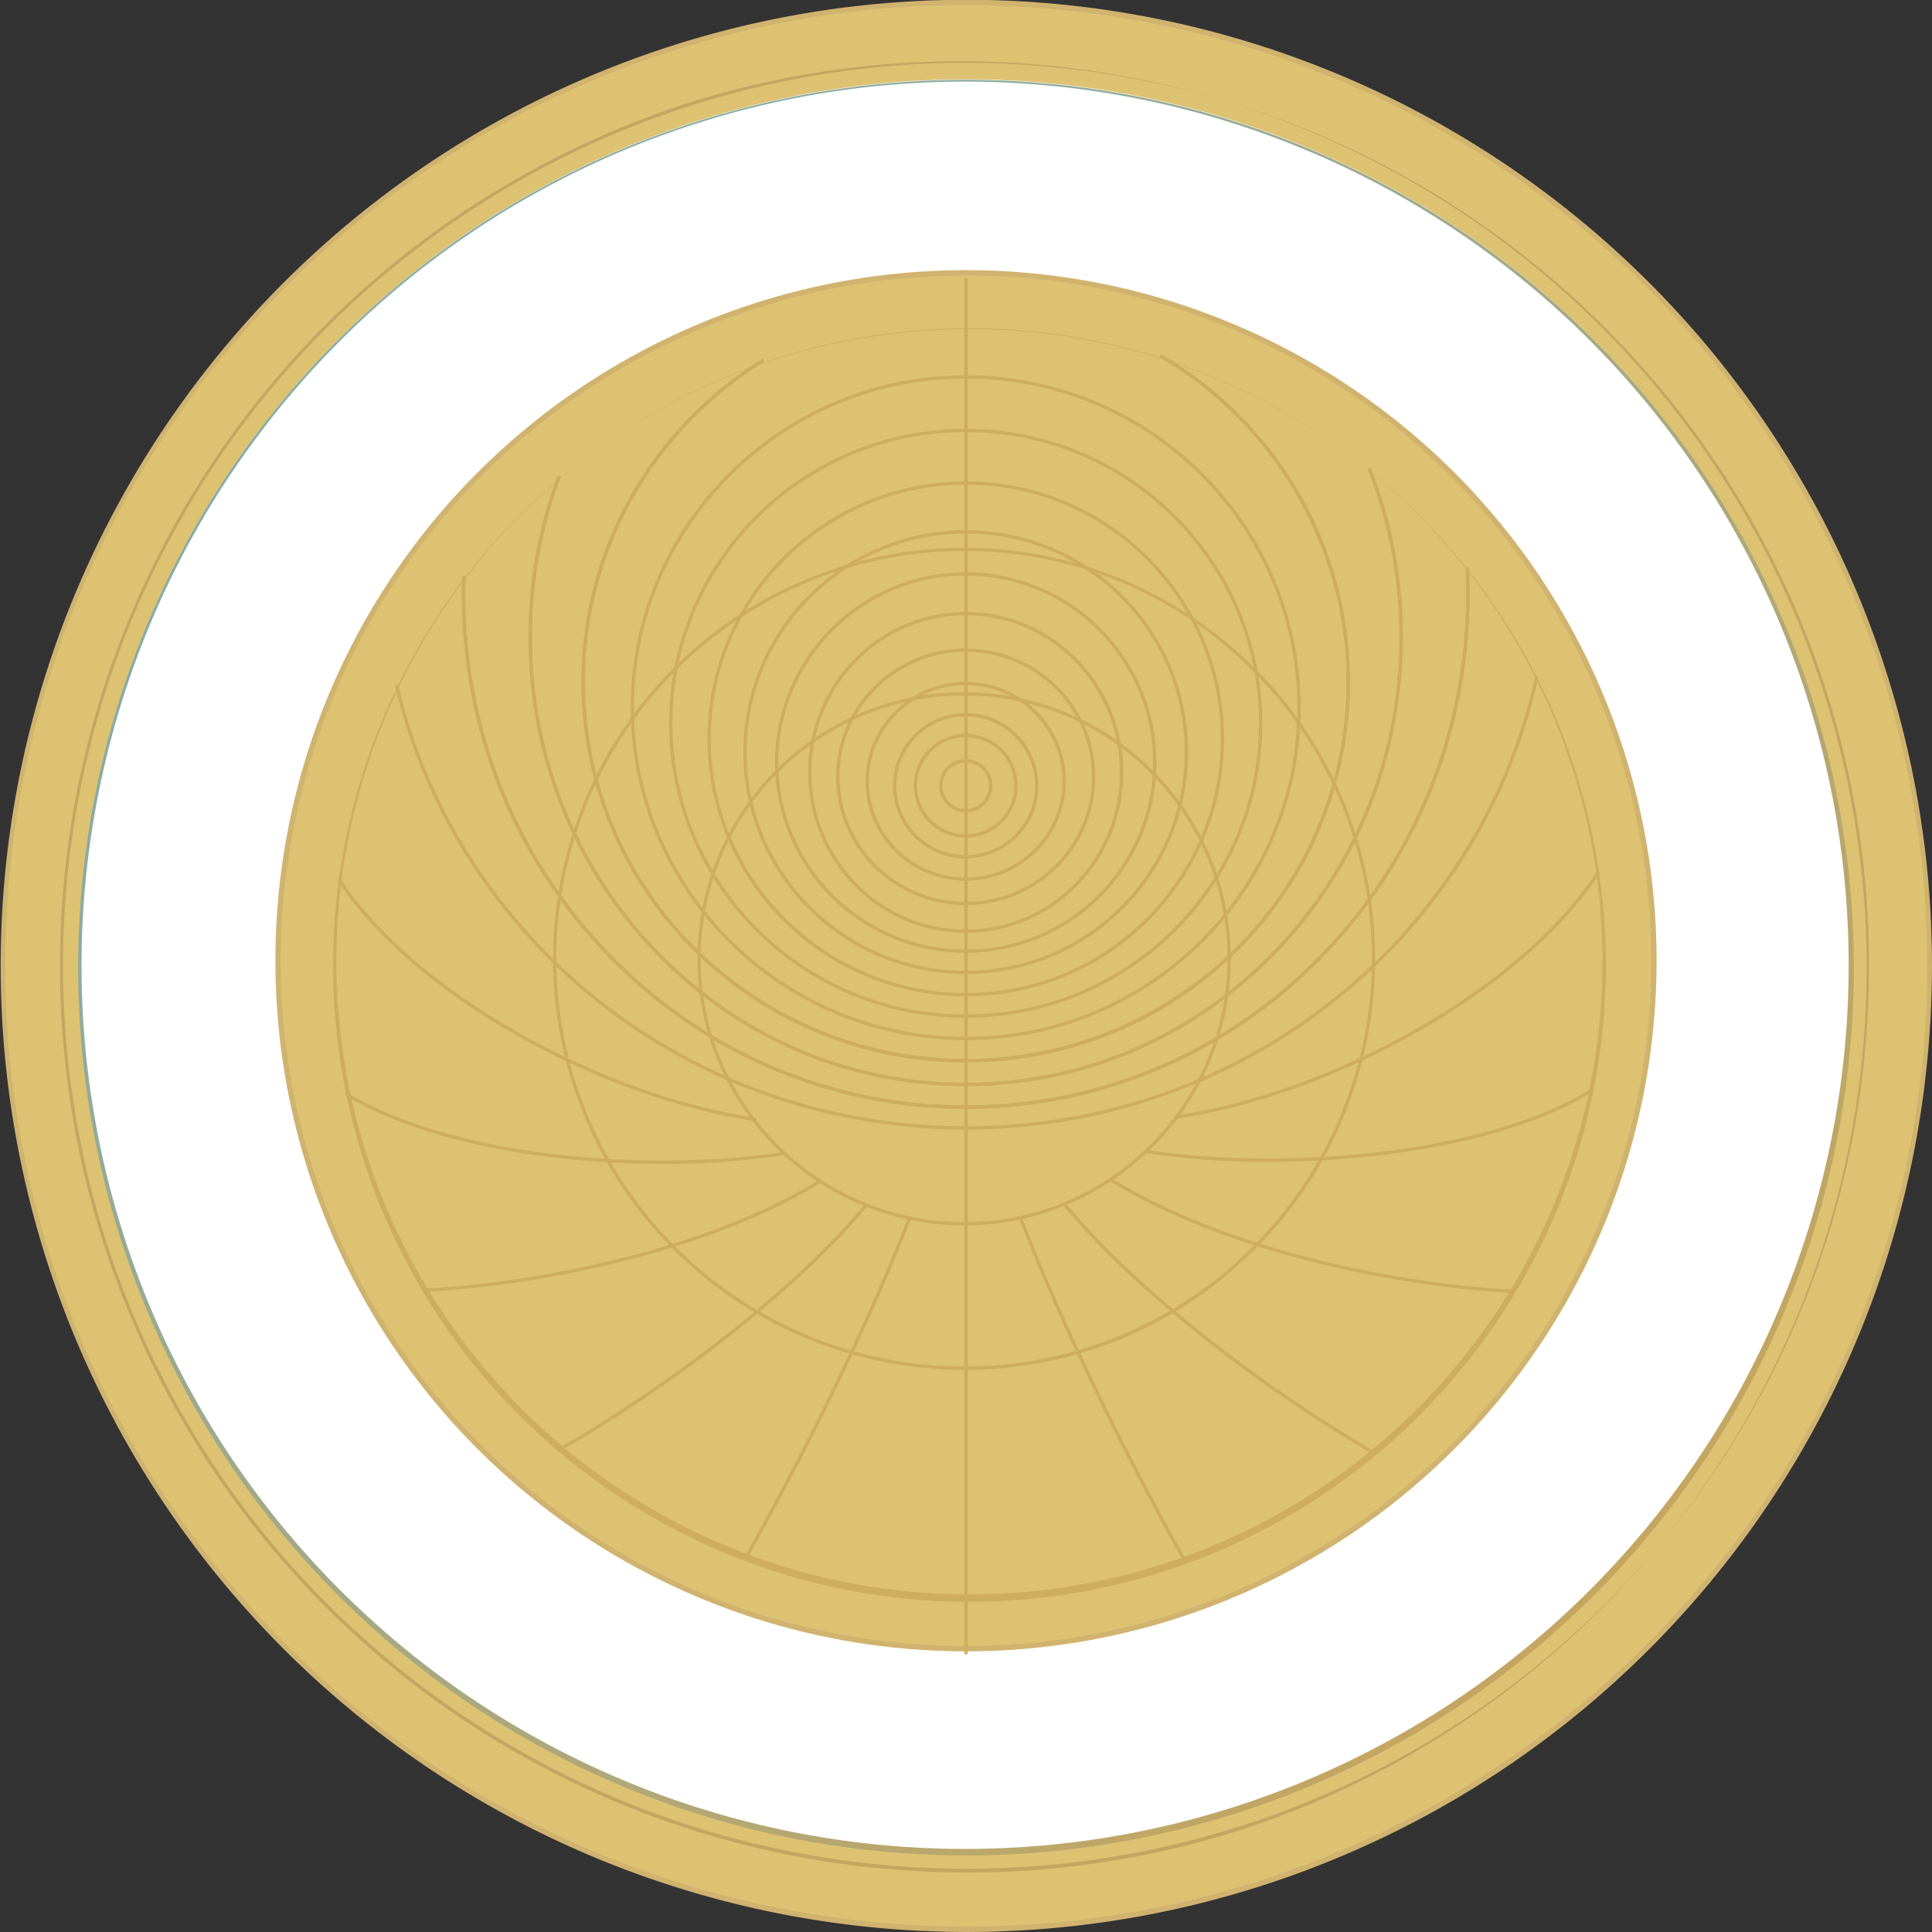 <svg xmlns="http://www.w3.org/2000/svg" xmlns:xlink="http://www.w3.org/1999/xlink" viewBox="0 0 1149.01 1149.01"><rect x="0" y="0" width="1149.01" height="1149.01" fill="#333333" stroke="none"/><defs><style>.cls-1,.cls-6{fill:#ddc272;}.cls-2{fill:#d0b36e;}.cls-3{fill:#c4a660;}.cls-4{fill:#fff;}.cls-5{fill:url(#linear-gradient);}.cls-6{stroke-miterlimit:10;stroke-width:3.13px;stroke:url(#radial-gradient);}.cls-7{fill:#cfad5f;}</style><linearGradient id="linear-gradient" x1="-7556.12" y1="3119.1" x2="-7027.17" y2="2202.93" gradientTransform="translate(-342.54 -7133.16) rotate(-76.74)" gradientUnits="userSpaceOnUse"><stop offset="0" stop-color="#c4a660"/><stop offset="1" stop-color="#85aca9"/></linearGradient><radialGradient id="radial-gradient" cx="574.5" cy="571.38" r="410.83" gradientUnits="userSpaceOnUse"><stop offset="0" stop-color="#c4a660"/><stop offset="0.01" stop-color="#c4a660"/><stop offset="0.46" stop-color="#cdb06b"/><stop offset="1" stop-color="#d0b36e"/></radialGradient></defs><title>compass_v01_2</title><g id="Layer_2" data-name="Layer 2"><g id="Layer_1-2" data-name="Layer 1"><circle class="cls-1" cx="574.5" cy="574.51" r="572.94"/><path class="cls-2" d="M575.47,1149q-28.32,0-56.83-2.78A574.6,574.6,0,0,1,403.44,26a574.29,574.29,0,0,1,742.79,604.4l-1.5-.15,1.5.15A574.05,574.05,0,0,1,575.47,1149ZM573.54,3A571,571,0,0,0,5.77,518.94,571.59,571.59,0,0,0,1076.92,847.08,571.28,571.28,0,0,0,630.08,5.77Q601.71,3,573.54,3Z"/><circle class="cls-1" cx="574.5" cy="574.51" r="538.06"/><path class="cls-3" d="M575.41,1113.62q-26.56,0-53.33-2.61A539.2,539.2,0,0,1,414,59.76,539.2,539.2,0,0,1,735,1089.25,533.72,533.72,0,0,1,575.41,1113.62ZM573.6,37.39A536.63,536.63,0,0,0,40,522.28a537.2,537.2,0,0,0,1006.7,308.4A533.66,533.66,0,0,0,1109,626.73l1,.1-1-.1A536.61,536.61,0,0,0,626.73,40Q600.09,37.38,573.6,37.39Z"/><circle class="cls-4" cx="574.5" cy="574.51" r="527.33"/><path class="cls-5" d="M574.86,1103.48a528,528,0,1,1,88.2-7.48A529.08,529.08,0,0,1,574.86,1103.48ZM574.15,48.53A525.7,525.7,0,0,0,127.3,851.09,525.54,525.54,0,1,0,574.15,48.53Z"/><circle class="cls-6" cx="574.5" cy="571.38" r="409.15"/><path class="cls-7" d="M574.33,483.14a15.84,15.84,0,1,1,15.84-15.83A15.85,15.85,0,0,1,574.33,483.14Zm0-29.67a13.84,13.84,0,1,0,13.84,13.84A13.85,13.85,0,0,0,574.33,453.47Z"/><path class="cls-7" d="M574.33,498.18a30.87,30.87,0,1,1,30.87-30.87A30.91,30.91,0,0,1,574.33,498.18Zm0-59.74a28.87,28.87,0,1,0,28.87,28.87A28.9,28.9,0,0,0,574.33,438.44Z"/><path class="cls-7" d="M574.33,510.56a43.25,43.25,0,1,1,43.25-43.25A43.3,43.3,0,0,1,574.33,510.56Zm0-84.5a41.25,41.25,0,1,0,41.25,41.25A41.3,41.3,0,0,0,574.33,426.06Z"/><path class="cls-7" d="M574.33,523.84c-32.84,0-59.55-26.54-59.55-59.17s26.71-59.17,59.55-59.17,59.56,26.54,59.56,59.17S607.17,523.84,574.33,523.84Zm0-116.34c-31.73,0-57.55,25.64-57.55,57.17s25.82,57.17,57.55,57.17,57.56-25.65,57.56-57.17S606.07,407.5,574.33,407.5Z"/><path class="cls-7" d="M574.33,538.34c-42.5,0-77.07-34.24-77.07-76.33s34.57-76.32,77.07-76.32,77.08,34.24,77.08,76.32S616.83,538.34,574.33,538.34Zm0-150.65c-41.39,0-75.07,33.34-75.07,74.32s33.68,74.33,75.07,74.33S649.41,503,649.41,462,615.73,387.69,574.33,387.69Z"/><path class="cls-7" d="M574.33,554.85c-51.69,0-93.75-42.83-93.75-95.47s42.06-95.47,93.75-95.47,93.75,42.83,93.75,95.47S626,554.85,574.33,554.85Zm0-188.94c-50.59,0-91.75,41.93-91.75,93.47s41.16,93.47,91.75,93.47,91.75-41.93,91.75-93.47S624.92,365.91,574.33,365.91Z"/><path class="cls-7" d="M574.33,566.72c-62.54,0-113.43-50.77-113.43-113.18s50.89-113.18,113.43-113.18,113.43,50.78,113.43,113.18S636.88,566.72,574.33,566.72Zm0-224.36c-61.44,0-111.43,49.88-111.43,111.18s50,111.18,111.43,111.18,111.43-49.88,111.43-111.18S635.77,342.36,574.33,342.36Z"/><path class="cls-7" d="M574.33,579.3c-72.94,0-132.28-59.21-132.28-132s59.34-132,132.28-132,132.29,59.21,132.29,132S647.27,579.3,574.33,579.3Zm0-262c-71.84,0-130.28,58.31-130.28,130s58.44,130,130.28,130,130.29-58.31,130.29-130S646.17,317.31,574.33,317.31Z"/><path class="cls-7" d="M574.33,592.55c-84.7,0-153.61-68.69-153.61-153.13s68.91-153.14,153.61-153.14S728,355,728,439.42,659,592.55,574.33,592.55Zm0-304.27c-83.6,0-151.61,67.8-151.61,151.14s68,151.13,151.61,151.13S726,522.76,726,439.42,657.93,288.28,574.33,288.28Z"/><path class="cls-7" d="M574.33,605.34c-97.28,0-176.42-78.59-176.42-175.19S477.05,255,574.33,255s176.42,78.59,176.42,175.19S671.61,605.34,574.33,605.34Zm0-348.38c-96.17,0-174.42,77.7-174.42,173.19s78.25,173.19,174.42,173.19,174.42-77.69,174.42-173.19S670.51,257,574.33,257Z"/><path class="cls-7" d="M574.33,618.64c-109.86,0-199.24-88.7-199.24-197.73s89.38-197.74,199.24-197.74,199.25,88.71,199.25,197.74S684.2,618.64,574.33,618.64Zm0-393.47c-108.76,0-197.24,87.81-197.24,195.74s88.48,195.73,197.24,195.73,197.25-87.8,197.25-195.73S683.09,225.17,574.33,225.17Z"/><path class="cls-7" d="M573.35,728.82c-87.45,0-158.6-71.15-158.6-158.6s71.15-158.6,158.6-158.6S732,482.77,732,570.22,660.81,728.82,573.35,728.82Zm0-315.2c-86.35,0-156.6,70.25-156.6,156.6s70.25,156.6,156.6,156.6S730,656.57,730,570.22,659.7,413.62,573.35,413.62Z"/><path class="cls-7" d="M573.35,814.71A244.47,244.47,0,1,1,746.24,743.1,242.89,242.89,0,0,1,573.35,814.71Zm0-487a242.48,242.48,0,1,0,171.47,71A240.89,240.89,0,0,0,573.35,327.73Z"/><path class="cls-7" d="M576.07,952.65a378.48,378.48,0,1,1,147.8-29.84A377.33,377.33,0,0,1,576.07,952.65Zm0-757.42a376.5,376.5,0,1,0,147,29.68A375.45,375.45,0,0,0,576.07,195.23Z"/><path class="cls-7" d="M574.33,671.8a354.61,354.61,0,0,1-118-20A349,349,0,0,1,355.7,596.41C295,548.49,252.06,481.4,234.86,407.49l1.95-.45c17.09,73.46,59.76,140.16,120.12,187.8A347.48,347.48,0,0,0,457,649.9a355.63,355.63,0,0,0,235.84-.44,347,347,0,0,0,100.87-56.22C854.52,544.54,896.87,476.6,913,401.92l2,.42c-16.23,75.13-58.83,143.48-120,192.46a349.06,349.06,0,0,1-101.45,56.55A354.6,354.6,0,0,1,574.33,671.8Z"/><path class="cls-7" d="M574.33,659.44c-80,0-155.29-31.84-211.88-89.66S274.69,435.1,274.69,353.35c0-3.28.07-6.73.21-10.86l2,.07c-.14,4.11-.21,7.54-.21,10.79,0,81.23,31,157.6,87.19,215s131,89.06,210.45,89.06,154.24-31.63,210.46-89.06S872,434.58,872,353.35c0-5.2-.13-10.5-.39-15.75l2-.1c.26,5.28.39,10.61.39,15.85,0,81.75-31.16,158.62-87.75,216.43S654.37,659.44,574.33,659.44Z"/><path class="cls-7" d="M574.33,659.44c-80,0-155.29-31.84-211.88-89.66S274.69,435.1,274.69,353.35c0-3.28.07-6.73.21-10.86l2,.07c-.14,4.11-.21,7.54-.21,10.79,0,81.23,31,157.6,87.19,215s131,89.06,210.45,89.06,154.24-31.63,210.46-89.06S872,434.58,872,353.35c0-5.2-.13-10.5-.39-15.75l2-.1c.26,5.28.39,10.61.39,15.85,0,81.75-31.16,158.62-87.75,216.43S654.37,659.44,574.33,659.44Z"/><path class="cls-7" d="M574.33,645.92c-69.45,0-134.74-27.79-183.85-78.24s-76.14-117.51-76.14-188.84a272.51,272.51,0,0,1,17.37-96.14l1.88.7a270.41,270.41,0,0,0-17.25,95.44c0,70.81,26.84,137.38,75.58,187.45s113.51,77.63,182.41,77.63S708,616.35,756.75,566.29s75.57-116.64,75.57-187.45a270.05,270.05,0,0,0-19-99.93l1.86-.73a271.87,271.87,0,0,1,19.12,100.66c0,71.33-27,138.4-76.14,188.84S643.78,645.92,574.33,645.92Z"/><path class="cls-7" d="M574.33,645.92c-69.45,0-134.74-27.79-183.85-78.24s-76.14-117.51-76.14-188.84a272.51,272.51,0,0,1,17.37-96.14l1.88.7a270.41,270.41,0,0,0-17.25,95.44c0,70.81,26.84,137.38,75.58,187.45s113.51,77.63,182.41,77.63S708,616.35,756.75,566.29s75.57-116.64,75.57-187.45a270.05,270.05,0,0,0-19-99.93l1.86-.73a271.87,271.87,0,0,1,19.12,100.66c0,71.33-27,138.4-76.14,188.84S643.78,645.92,574.33,645.92Z"/><path class="cls-7" d="M574.33,631.78a228.13,228.13,0,0,1-161.58-66.27A224.67,224.67,0,0,1,375.44,294a228.83,228.83,0,0,1,78.16-80.65l1,1.7A226.9,226.9,0,0,0,377.17,295a222.7,222.7,0,0,0,37,269.1,228.14,228.14,0,0,0,320.36,0A222.67,222.67,0,0,0,770.2,292.76a226.91,226.91,0,0,0-80.61-80.38l1-1.72a228.68,228.68,0,0,1,81.32,81.09,224.65,224.65,0,0,1-36,273.76A228.16,228.16,0,0,1,574.33,631.78Z"/><path class="cls-7" d="M574.33,631.78a228.13,228.13,0,0,1-161.58-66.27A224.67,224.67,0,0,1,375.44,294a228.83,228.83,0,0,1,78.16-80.65l1,1.7A226.9,226.9,0,0,0,377.17,295a222.7,222.7,0,0,0,37,269.1,228.14,228.14,0,0,0,320.36,0A222.67,222.67,0,0,0,770.2,292.76a226.91,226.91,0,0,0-80.61-80.38l1-1.72a228.68,228.68,0,0,1,81.32,81.09,224.65,224.65,0,0,1-36,273.76A228.16,228.16,0,0,1,574.33,631.78Z"/><path class="cls-7" d="M449.8,666.88c-45.44-6.62-96-24.72-142.36-51-47.71-27-85.65-59.86-106.83-92.52l1.67-1.09c21,32.39,58.71,65,106.14,91.87,46.16,26.13,96.47,44.14,141.67,50.73Z"/><path class="cls-7" d="M394.15,692.2a550,550,0,0,1-67.6-4.14c-50.45-6.32-93.64-19.46-121.63-37l1.07-1.69c27.74,17.39,70.64,30.42,120.8,36.7,46.77,5.86,97.61,5.47,139.49-1.07l.3,2A477.44,477.44,0,0,1,394.15,692.2Z"/><path class="cls-7" d="M252,768.21l-.06-2c38-1.14,154.28-15,235.28-64.5l1,1.7C406.89,753.18,290.13,767.06,252,768.21Z"/><path class="cls-7" d="M333,863.05l-1-1.75c39.2-21.82,127.77-80.25,182.43-145.21l1.53,1.29C461.11,782.56,372.28,841.16,333,863.05Z"/><path class="cls-7" d="M443.92,927.71l-1.73-1C462.45,891.59,509,804.06,540,724.12l1.86.72C510.79,804.9,464.21,892.55,443.92,927.71Z"/><path class="cls-7" d="M700,665.27l-.29-2c45.74-6.71,96.59-25.09,143.19-51.75,47.78-27.34,85.85-60.62,107.18-93.71l1.68,1.08c-21.5,33.35-59.81,66.87-107.87,94.37C797,640.07,745.94,658.53,700,665.27Z"/><path class="cls-7" d="M754.09,691a476.07,476.07,0,0,1-72.79-5.25l.31-2c81.54,12.81,203,2.64,265.18-36.57l1.07,1.69C902.12,677.77,824.52,691,754.09,691Z"/><path class="cls-7" d="M900.76,768.93c-38.82-1.18-157.71-15.4-240.56-66.39l1-1.71c82.48,50.77,200.9,64.93,239.57,66.1Z"/><path class="cls-7" d="M817.58,865.35C777.75,843,687.72,783.26,632.14,716.79l1.53-1.28c55.4,66.24,145.16,125.84,184.89,148.1Z"/><path class="cls-7" d="M704.31,929.57c-21.89-38.19-67.26-124.37-98.43-205.17l1.86-.72c31.14,80.69,76.44,166.76,98.3,204.89Z"/><rect class="cls-7" x="573.5" y="165.24" width="2" height="818.52"/></g></g></svg>